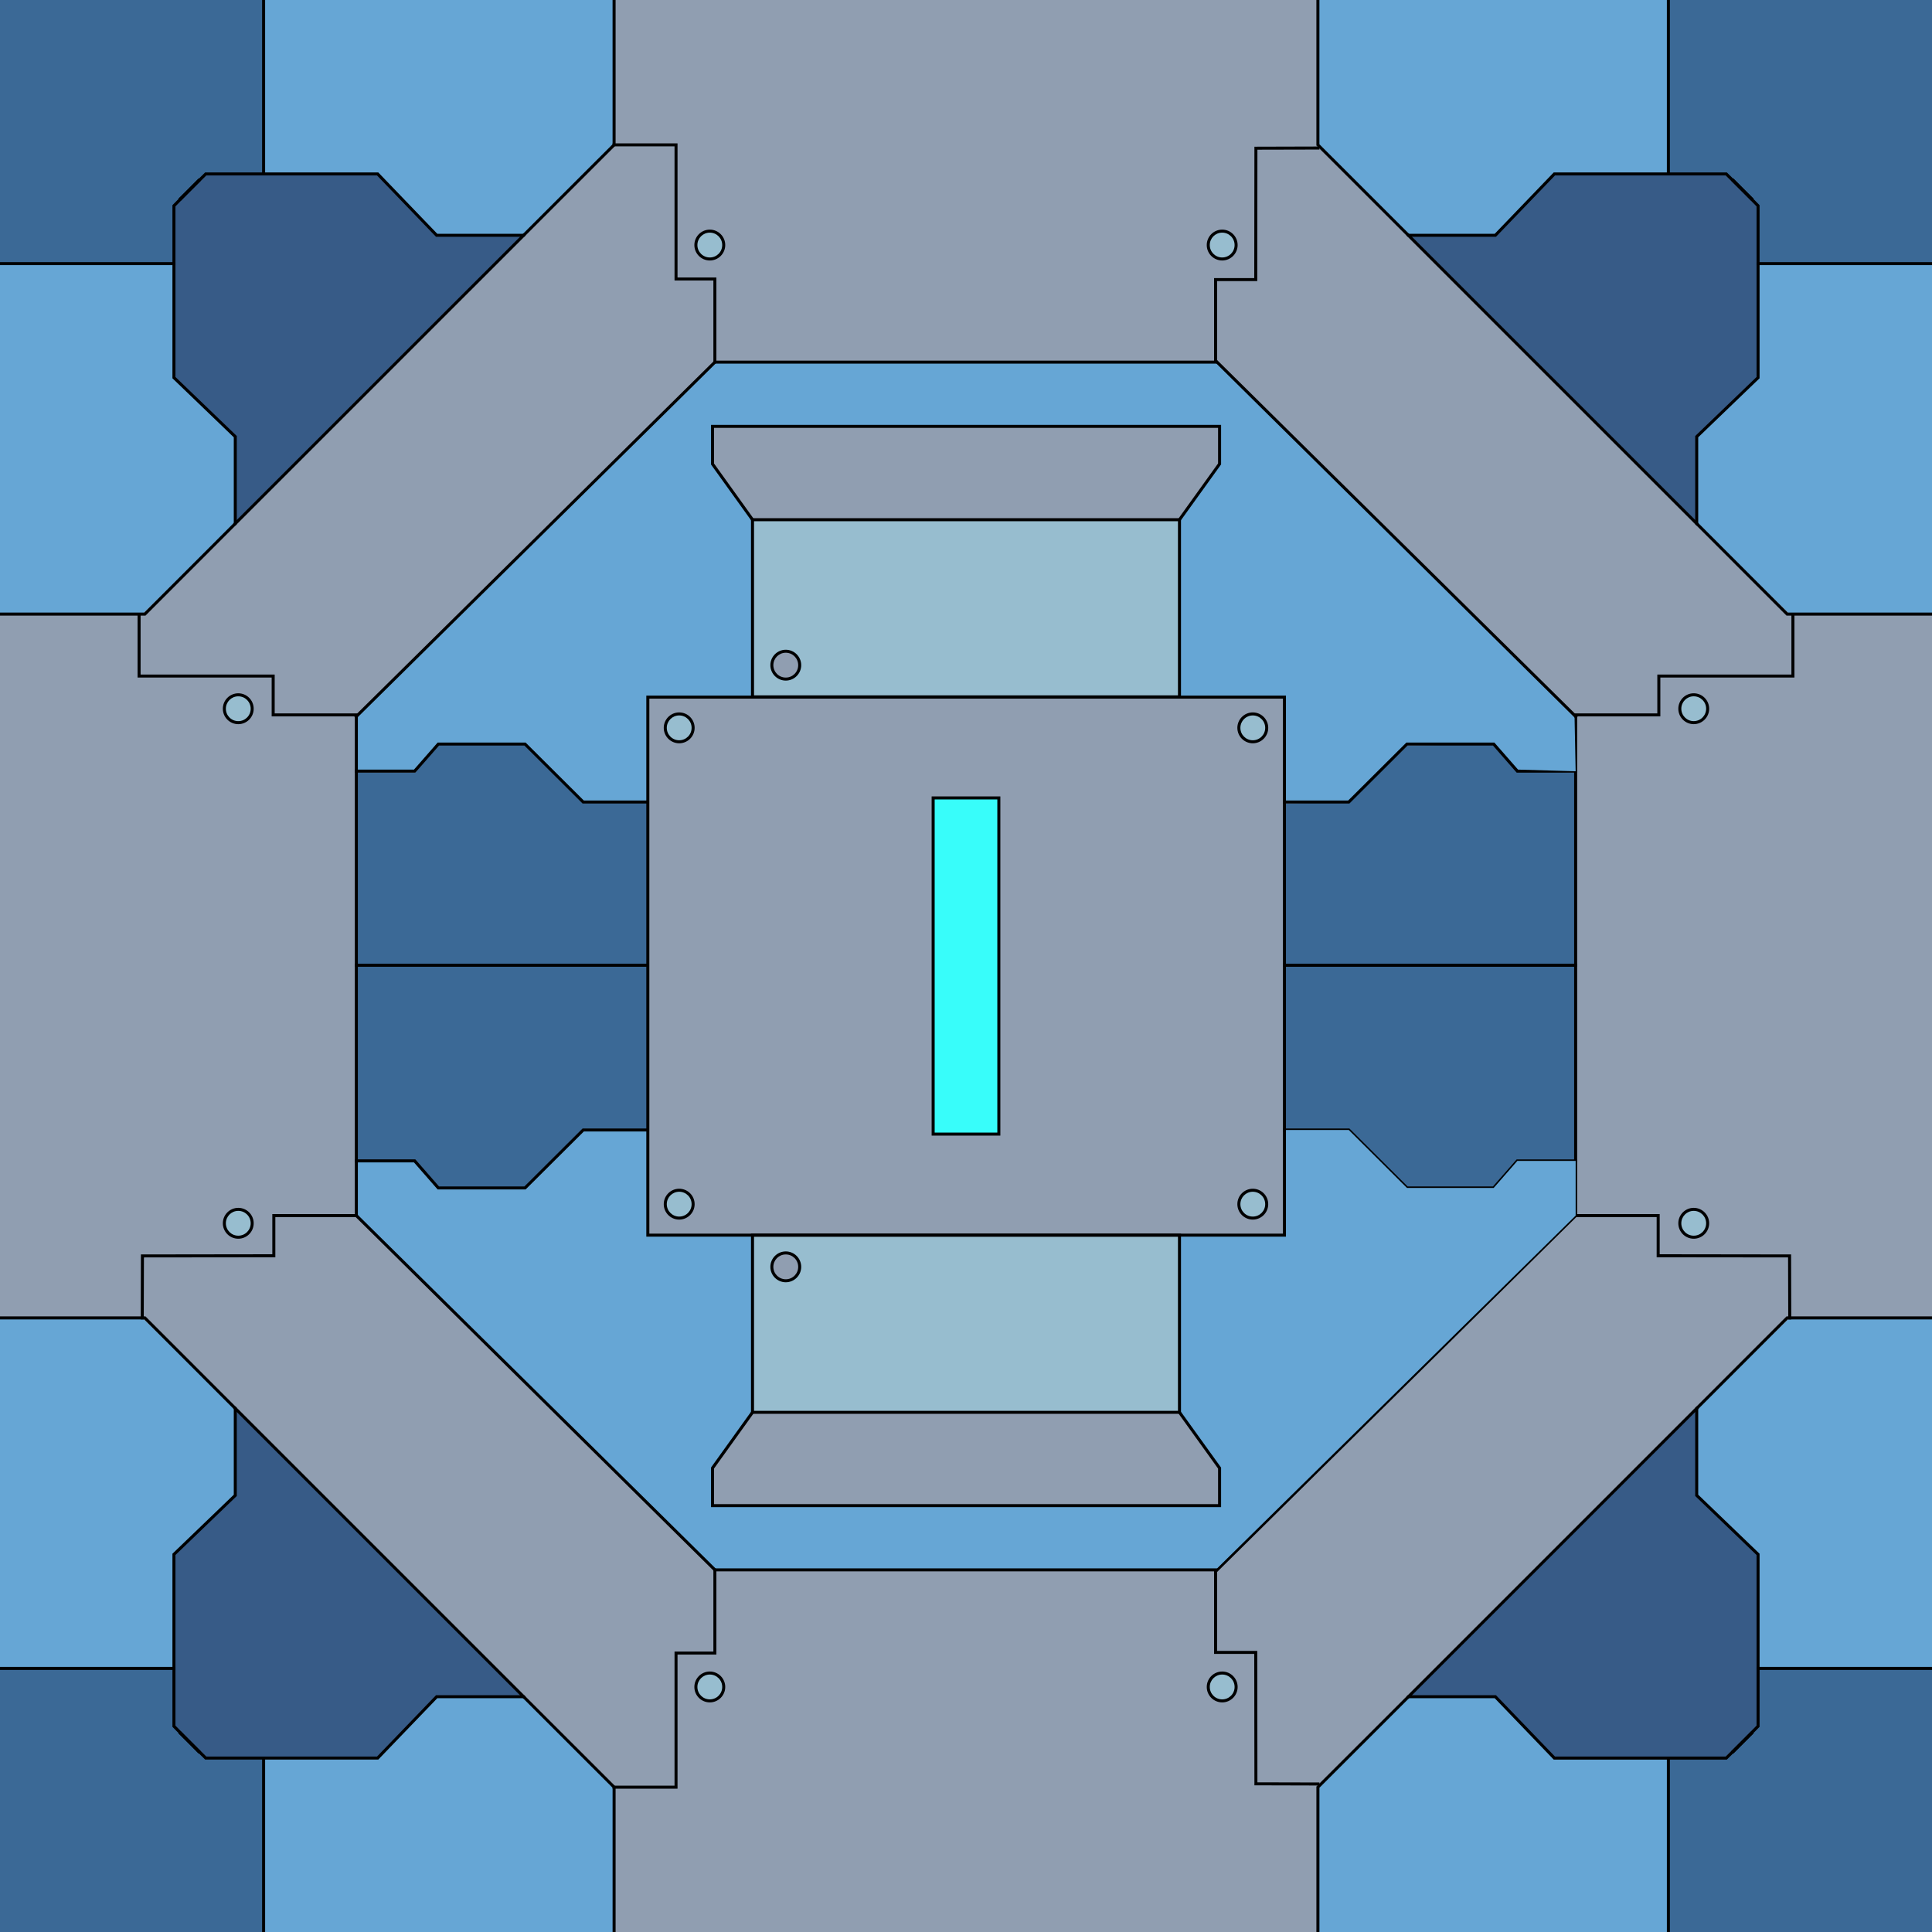 <?xml version="1.0" encoding="UTF-8" standalone="no"?>
<!-- Created with Inkscape (http://www.inkscape.org/) -->

<svg
   width="1920"
   height="1920.011"
   viewBox="0 0 508 508.003"
   version="1.1"
   id="svg1"
   xml:space="preserve"
   xmlns="http://www.w3.org/2000/svg"
   xmlns:svg="http://www.w3.org/2000/svg"><defs
     id="defs1" /><g
     id="layer1"
     style="display:inline"
     transform="translate(3.0606488e-5,0.003)"><rect
       style="fill:#909eb1;stroke:none;stroke-width:0.794;stroke-linecap:square;stroke-miterlimit:7.9"
       id="rect51"
       width="508"
       height="508"
       x="7.7935119e-06"
       y="3.2070434e-06" /><rect
       style="fill:#38fdfa;stroke:#000000;stroke-width:0.794;stroke-linecap:square;stroke-miterlimit:7.9"
       id="rect52"
       width="17.272"
       height="88.392"
       x="245.364"
       y="209.804" /><path
       style="fill:#3b6996;stroke:none;stroke-width:0.794;stroke-linecap:square;stroke-miterlimit:7.9"
       d="M -5.2011978e-6,438.551 45.979,438.641 l -0.225,15.087 9.07,8.666 14.368,-0.045 0.022,45.651 H -5.2011978e-6 Z"
       id="path55" /><path
       style="fill:#66a6d5;stroke:none;stroke-width:0.794;stroke-linecap:square;stroke-miterlimit:7.9"
       d="M 7.7935122e-6,346.456 37.405,346.532 l 24.461,23.789 v 22.865 l -16.133,15.516 v 29.982 L -5.2011978e-6,438.551 Z"
       id="path56" /><path
       style="fill:#66a6d5;stroke:none;stroke-width:0.794;stroke-linecap:square;stroke-miterlimit:7.9"
       d="m 69.215,508 -0.022,-45.651 30.105,-0.082 15.516,-16.133 h 22.865 l 23.789,23.774 0.266,38.093 z"
       id="path57" /><path
       style="fill:#375b87;stroke:none;stroke-width:0.794;stroke-linecap:square;stroke-miterlimit:7.9"
       d="m 61.866,370.321 v 22.865 l -16.133,15.516 v 45.185 l 9.092,8.506 44.473,-0.126 15.516,-16.133 22.865,1.3e-4 z"
       id="path65" /><path
       style="fill:#909eb1;stroke:none;stroke-width:0.794;stroke-linecap:square;stroke-miterlimit:7.9"
       d="m 161.734,508 -0.266,-38.092 h 16.286 v -35.257 h 10.214 v -21.875 h 131.659 v 21.703 h 10.561 l 0.041,34.551 16.303,0.041 -0.203,38.929 z"
       id="path78" /><path
       style="display:inline;fill:#3b6996;stroke:none;stroke-width:0.794;stroke-linecap:square;stroke-miterlimit:7.9"
       d="m 508,438.551 -45.979,0.09 0.225,15.087 -9.07,8.666 -14.368,-0.045 -0.022,45.651 h 69.215 z"
       id="path55-6" /><path
       style="display:inline;fill:#66a6d5;stroke:none;stroke-width:0.794;stroke-linecap:square;stroke-miterlimit:7.9"
       d="m 508,346.456 -37.405,0.076 -24.461,23.789 v 22.865 l 16.133,15.516 v 29.982 l 45.733,-0.134 z"
       id="path56-5" /><path
       style="display:inline;fill:#66a6d5;stroke:none;stroke-width:0.794;stroke-linecap:square;stroke-miterlimit:7.9"
       d="m 438.785,508 0.022,-45.651 -30.105,-0.082 -15.516,-16.133 h -22.865 l -23.789,23.774 -0.266,38.093 z"
       id="path57-0" /><path
       style="display:inline;fill:#375b87;stroke:none;stroke-width:0.794;stroke-linecap:square;stroke-miterlimit:7.9"
       d="m 446.134,370.321 v 22.865 l 16.133,15.516 v 45.185 l -9.092,8.506 -44.473,-0.126 -15.516,-16.133 -22.865,1.3e-4 z"
       id="path65-8" /><path
       style="display:inline;fill:#909eb1;stroke:none;stroke-width:0.794;stroke-linecap:square;stroke-miterlimit:7.9"
       d="m 508,161.376 -36.569,0.093 v 16.286 h -35.256 v 10.214 h -21.875 v 131.659 h 21.703 v 10.561 l 34.551,0.041 0.041,16.303 37.405,-0.076 z"
       id="path80-0" /><circle
       style="display:inline;fill:#909eb1;stroke:none;stroke-width:0.794;stroke-linecap:square;stroke-miterlimit:7.9"
       id="circle72-4"
       cx="-301.387"
       cy="333.102"
       r="3.333"
       transform="scale(-1,1)" /><ellipse
       style="display:inline;fill:#909eb1;stroke:none;stroke-width:0.794;stroke-linecap:square;stroke-miterlimit:7.9"
       id="circle73-8"
       cx="-321.372"
       cy="443.574"
       rx="3.651"
       ry="3.65"
       transform="scale(-1,1)" /><ellipse
       style="display:inline;fill:#909eb1;stroke:none;stroke-width:0.794;stroke-linecap:square;stroke-miterlimit:7.9"
       id="circle78-5"
       cx="-445.342"
       cy="321.639"
       rx="3.654"
       ry="3.651"
       transform="scale(-1,1)" /><path
       style="display:inline;fill:#3b6996;stroke:none;stroke-width:0.794;stroke-linecap:square;stroke-miterlimit:7.9"
       d="m 414.3,203.073 -15.33,-0.32 -6.223,-7.112 -22.635,0.394 -15.465,14.846 -16.912,0.394 -6e-4,85.842 h 16.913 l 15.303,15.24 h 22.797 l 6.223,-7.112 h 15.33 z"
       id="path85-0" /><ellipse
       style="display:inline;fill:#97bdcf;stroke:none;stroke-width:0.794;stroke-linecap:square;stroke-miterlimit:7.9"
       id="circle90-9"
       cy="316.612"
       cx="-329.419"
       rx="3.65"
       ry="3.651"
       transform="scale(-1,1)" /><path
       style="baseline-shift:baseline;display:inline;overflow:visible;vector-effect:none;stroke-width:1;stroke-linecap:square;stroke-miterlimit:7.9;enable-background:accumulate;stop-color:#000000"
       d="m 471.827,161.07 v 0.398 16.68 h -35.257 v 10.215 h -21.87 V 319.23 h 21.698 v 10.56 l 34.552,0.045 0.045,16.695 v 0.398 h -0.795 v -0.398 l -0.045,-15.907 -34.553,-0.038 v -10.56 h -21.697 v -132.45 h 21.87 v -10.215 h 35.258 v -15.893 -0.398 z"
       id="path13-3" /><path
       style="baseline-shift:baseline;display:inline;overflow:visible;vector-effect:none;stroke-width:1;stroke-linecap:square;stroke-miterlimit:7.9;enable-background:accumulate;stop-color:#000000"
       d="m 508,346.928 h -37.928 l -23.542,23.558 v 22.53 l 16.132,15.517 v 45.518 l -6.66,6.772 -0.277,0.285 -0.562,-0.555 0.278,-0.285 6.428,-6.54 v -44.857 l -16.133,-15.517 V 370.155 l 24.007,-24.023 h 38.258"
       id="path15-8" /><path
       style="baseline-shift:baseline;display:inline;overflow:visible;vector-effect:none;stroke-width:1;stroke-linecap:square;stroke-miterlimit:7.9;enable-background:accumulate;stop-color:#000000"
       d="m 346.135,507.998 v -38.258 l 24.023,-24 23.198,-4e-5 15.518,16.133 h 44.85 l 6.548,-6.435 0.285,-0.278 0.555,0.57 -0.285,0.278 -6.772,6.66 h -45.517 l -15.518,-16.14 h -22.53 l -23.558,23.543 v 37.928"
       id="path17-9" /><path
       style="baseline-shift:baseline;display:inline;overflow:visible;vector-effect:none;stroke-width:1;stroke-linecap:square;stroke-miterlimit:7.9;enable-background:accumulate;stop-color:#000000"
       d="m 508,439.08 h -45.735 -0.398 v -0.795 h 0.398 45.735 m -47.453,16.875 0.562,0.562 -0.285,0.278 -4.823,4.83 -0.277,0.278 -0.563,-0.563 0.278,-0.278 4.83,-4.822 z m -22.26,52.838 v -45.728 -0.397 h 0.795 v 0.397 45.728"
       id="path24-4" /><path
       style="baseline-shift:baseline;display:inline;overflow:visible;vector-effect:none;stroke-width:1;stroke-linecap:square;stroke-miterlimit:7.9;enable-background:accumulate;stop-color:#000000"
       d="m 446.132,369.758 0.562,0.562 -0.278,0.285 -75.818,75.81 -0.278,0.278 -0.562,-0.555 0.278,-0.285 75.817,-75.81 z"
       id="path30-0" /><path
       style="baseline-shift:baseline;display:inline;overflow:visible;vector-effect:none;stroke-width:1;stroke-linecap:square;stroke-miterlimit:7.9;enable-background:accumulate;stop-color:#000000"
       d="m 414.302,319.065 0.562,0.562 -0.285,0.285 -94.267,93.142 -0.285,0.285 -0.555,-0.57 0.278,-0.278 94.268,-93.15 z"
       id="path31-6" /><path
       style="baseline-shift:baseline;display:inline;overflow:visible;vector-effect:none;stroke-width:1;stroke-linecap:square;stroke-miterlimit:7.9;enable-background:accumulate;stop-color:#000000"
       d="m 354.812,296.723 15.3,15.24 h 22.455 l 6.225,-7.117 h 15.51 0.398 v 0.795 h -0.398 -15.15 l -6.225,7.11 h -23.137 l -15.307,-15.24 h -16.747 -0.398 v -0.787 h 0.398 z"
       id="path35-1" /><path
       style="baseline-shift:baseline;display:inline;overflow:visible;vector-effect:none;stroke-width:1;stroke-linecap:square;stroke-miterlimit:7.9;enable-background:accumulate;stop-color:#000000"
       d="m 414.7,253.403 v 0.795 h -0.398 -76.568 -0.398 v -0.795 h 0.398 76.568 z"
       id="path40-8" /><path
       style="baseline-shift:baseline;display:inline;overflow:visible;vector-effect:none;stroke-width:1;stroke-linecap:square;stroke-miterlimit:7.9;enable-background:accumulate;stop-color:#000000"
       d="m 301.39,329.048 c 2.236,0 4.05,1.822 4.05,4.058 0,2.236 -1.814,4.05 -4.05,4.05 -2.236,0 -4.058,-1.814 -4.058,-4.05 0,-2.236 1.822,-4.058 4.058,-4.058 z m 0,0.795 c -1.807,0 -3.263,1.456 -3.263,3.263 0,1.807 1.456,3.263 3.263,3.263 1.807,0 3.263,-1.456 3.263,-3.263 0,-1.807 -1.456,-3.263 -3.263,-3.263 z"
       id="circle42-9" /><g
       id="circle44-6"
       style="stroke-width:0.26"
       transform="matrix(-3.84,0,0,3.84,508,3.3320704e-4)"><path
         style="baseline-shift:baseline;display:inline;overflow:visible;vector-effect:none;fill:#97bdcf;stroke-linecap:square;stroke-miterlimit:7.9;enable-background:accumulate;stop-color:#000000;stop-opacity:1"
         d="m 17.269,83.762 a 0.953,0.953 0 0 1 -0.953,0.953 0.953,0.953 0 0 1 -0.953,-0.953 0.953,0.953 0 0 1 0.953,-0.953 0.953,0.953 0 0 1 0.953,0.953 z"
         id="path1-3" /><path
         style="baseline-shift:baseline;display:inline;overflow:visible;vector-effect:none;stroke-linecap:square;stroke-miterlimit:7.9;enable-background:accumulate;stop-color:#000000;stop-opacity:1"
         d="m 16.316,82.705 c -0.582,0 -1.057,0.474 -1.057,1.057 0,0.582 0.474,1.057 1.057,1.057 0.582,0 1.055,-0.474 1.055,-1.057 0,-0.582 -0.473,-1.057 -1.055,-1.057 z m 0,0.207 c 0.47,0 0.85,0.379 0.85,0.85 0,0.47 -0.379,0.85 -0.85,0.85 -0.47,0 -0.85,-0.379 -0.85,-0.85 0,-0.47 0.379,-0.85 0.85,-0.85 z"
         id="path4-7" /></g><g
       id="circle48-8"
       style="stroke-width:0.26"
       transform="matrix(0,3.84,3.84,0,508,3.3320704e-4)"><path
         style="baseline-shift:baseline;display:inline;overflow:visible;vector-effect:none;fill:#97bdcf;stroke-linecap:square;stroke-miterlimit:7.9;enable-background:accumulate;stop-color:#000000;stop-opacity:1"
         d="m 116.465,-48.603 a 0.953,0.953 0 0 1 -0.953,0.953 0.953,0.953 0 0 1 -0.953,-0.953 0.953,0.953 0 0 1 0.953,-0.953 0.953,0.953 0 0 1 0.953,0.953 z"
         id="path16-2" /><path
         style="baseline-shift:baseline;display:inline;overflow:visible;vector-effect:none;stroke-linecap:square;stroke-miterlimit:7.9;enable-background:accumulate;stop-color:#000000;stop-opacity:1"
         d="m 115.512,-49.66 c -0.582,0 -1.057,0.474 -1.057,1.057 0,0.582 0.474,1.057 1.057,1.057 0.582,0 1.057,-0.474 1.057,-1.057 0,-0.582 -0.474,-1.057 -1.057,-1.057 z m 0,0.207 c 0.47,0 0.85,0.379 0.85,0.85 0,0.47 -0.379,0.85 -0.85,0.85 -0.47,0 -0.85,-0.379 -0.85,-0.85 0,-0.47 0.379,-0.85 0.85,-0.85 z"
         id="path19-9" /></g><path
       style="display:inline;fill:#66a6d5;stroke:none;stroke-width:0.794;stroke-linecap:square;stroke-miterlimit:7.9"
       d="M 109.029,305.244 H 93.7 v 14.383 l 94.268,93.149 h 131.659 l 94.673,-93.148 v -14.383 l -15.33,-3.3e-4 -6.223,7.112 h -22.797 l -15.303,-15.24 h -16.913 l 4e-5,27.651 h -27.6 v 46.584 l 10.541,14.665 v 9.874 H 187.357 v -9.906 l 10.509,-14.633 V 324.768 h -27.6 v -27.651 h -16.913 l -15.303,15.24 h -22.797 z"
       id="path84" /><path
       style="baseline-shift:baseline;display:inline;overflow:visible;vector-effect:none;stroke-width:1;stroke-linecap:square;stroke-miterlimit:7.9;enable-background:accumulate;stop-color:#000000"
       d="m 325.352,316.62 c 0,-2.236 1.822,-4.058 4.058,-4.058 2.236,0 4.057,1.822 4.057,4.058 0,2.236 -1.822,4.058 -4.057,4.058 -2.236,0 -4.058,-1.822 -4.058,-4.058 z m 0.795,0 c 0,1.807 1.456,3.262 3.263,3.262 1.807,0 3.262,-1.456 3.262,-3.262 0,-1.807 -1.456,-3.263 -3.262,-3.263 -1.807,0 -3.263,1.456 -3.263,3.263 z"
       id="circle88-5" /><path
       style="fill:#909eb1;stroke:none;stroke-width:0.794;stroke-linecap:square;stroke-miterlimit:7.9"
       d="M 7.7935122e-6,161.375 36.569,161.468 v 16.286 H 71.825 v 10.214 h 21.875 v 131.659 H 71.997 v 10.561 l -34.551,0.041 -0.041,16.303 L 9.168872e-6,346.456 Z"
       id="path80" /><path
       style="fill:#97bdcf;stroke:none;stroke-width:0.794;stroke-linecap:square;stroke-miterlimit:7.9"
       d="m 197.866,324.768 h 112.268 v 46.584 H 197.866 Z"
       id="path82" /><circle
       style="fill:#909eb1;stroke:none;stroke-width:0.794;stroke-linecap:square;stroke-miterlimit:7.9"
       id="circle72"
       cx="206.613"
       cy="333.102"
       r="3.333" /><ellipse
       style="fill:#909eb1;stroke:none;stroke-width:0.794;stroke-linecap:square;stroke-miterlimit:7.9"
       id="circle73"
       cx="186.628"
       cy="443.574"
       rx="3.651"
       ry="3.65" /><ellipse
       style="fill:#909eb1;stroke:none;stroke-width:0.794;stroke-linecap:square;stroke-miterlimit:7.9"
       id="circle78"
       cx="62.658"
       cy="321.638"
       rx="3.654"
       ry="3.651" /><path
       style="fill:#3b6996;stroke:none;stroke-width:0.794;stroke-linecap:square;stroke-miterlimit:7.9"
       d="m 93.7,203.073 15.508,0.08 6.045,-7.511 h 22.797 l 15.304,15.24 h 16.913 l 3e-5,86.235 h -16.913 l -15.303,15.24 h -22.797 L 109.029,305.244 H 93.7 Z"
       id="path85" /><ellipse
       style="fill:#97bdcf;stroke:none;stroke-width:0.794;stroke-linecap:square;stroke-miterlimit:7.9"
       id="circle90"
       cy="316.612"
       cx="178.581"
       rx="3.65"
       ry="3.651" /></g><path
     style="display:inline;fill:#66a6d5;stroke:none;stroke-width:0.794;stroke-linecap:square;stroke-miterlimit:7.9"
     d="M 109.03,202.756 H 93.7 V 188.373 L 187.968,95.224 h 131.659 l 94.39,93.433 0.282,14.142 -15.33,-0.043 -6.223,-7.112 h -22.797 l -15.303,15.24 h -16.913 l 4e-5,-27.651 h -27.6 v -46.584 l 10.541,-14.665 V 112.109 H 187.357 v 9.906 l 10.509,14.633 v 46.584 h -27.6 v 27.651 h -16.913 l -15.304,-15.24 h -22.797 z"
     id="path84-1" /><g
     id="layer4"
     transform="matrix(3.84,0,0,3.84,4.114147e-5,0.003)"
     style="stroke-width:0.26"><path
       style="baseline-shift:baseline;display:inline;overflow:visible;opacity:1;vector-effect:none;stroke-linecap:square;stroke-miterlimit:7.9;enable-background:accumulate;stop-color:#000000;stop-opacity:1"
       d="m 9.42,41.945 v 0.104 4.344 h 9.182 v 2.66 h 5.695 v 34.08 h -5.65 v 2.75 l -8.998,0.012 -0.012,4.348 v 0.104 H 9.844 v -0.104 l 0.012,-4.143 8.998,-0.01 v -2.75 h 5.65 V 48.848 H 18.809 V 46.188 H 9.627 v -4.139 -0.104 z"
       id="path13" /><path
       style="baseline-shift:baseline;display:inline;overflow:visible;opacity:1;vector-effect:none;stroke-linecap:square;stroke-miterlimit:7.9;enable-background:accumulate;stop-color:#000000;stop-opacity:1"
       d="m 0,90.346 h 9.877 l 6.131,6.135 v 5.867 l -4.201,4.041 v 11.854 l 1.734,1.764 0.072,0.074 0.146,-0.145 -0.072,-0.074 -1.674,-1.703 v -11.682 l 4.201,-4.041 V 96.395 L 9.963,90.139 H 0"
       id="path15" /><path
       style="baseline-shift:baseline;display:inline;overflow:visible;opacity:1;vector-effect:none;stroke-linecap:square;stroke-miterlimit:7.9;enable-background:accumulate;stop-color:#000000;stop-opacity:1"
       d="m 42.152,132.291 v -9.963 l -6.256,-6.25 -6.041,-1e-5 -4.041,4.201 H 14.135 l -1.705,-1.676 -0.074,-0.072 -0.145,0.148 0.074,0.072 1.764,1.734 h 11.854 l 4.041,-4.203 h 5.867 l 6.135,6.131 v 9.877"
       id="path17" /><path
       style="baseline-shift:baseline;display:inline;overflow:visible;opacity:1;vector-effect:none;stroke-linecap:square;stroke-miterlimit:7.9;enable-background:accumulate;stop-color:#000000;stop-opacity:1"
       d="m 48.848,107.391 v 5.697 H 46.188 v 9.18 h -4.139 -0.104 v 0.207 h 0.104 4.344 v -9.182 h 2.66 v -5.695 h 34.08 v 5.65 h 2.75 l 0.012,8.998 4.348,0.012 h 0.104 v -0.207 h -0.104 l -4.143,-0.01 -0.01,-8.998 h -2.75 v -5.652 z"
       id="path18" /><path
       style="baseline-shift:baseline;display:inline;overflow:visible;opacity:1;vector-effect:none;stroke-linecap:square;stroke-miterlimit:7.9;enable-background:accumulate;stop-color:#000000;stop-opacity:1"
       d="m 0,114.344 h 11.91 0.104 v -0.207 H 11.91 0 m 12.357,4.395 -0.146,0.146 0.074,0.072 1.256,1.258 0.072,0.072 0.146,-0.146 -0.072,-0.072 -1.258,-1.256 z m 5.797,13.76 v -11.908 -0.104 h -0.207 v 0.104 11.908"
       id="path24" /><path
       style="baseline-shift:baseline;display:inline;overflow:visible;opacity:1;vector-effect:none;stroke-linecap:square;stroke-miterlimit:7.9;enable-background:accumulate;stop-color:#000000;stop-opacity:1"
       d="M 51.424,84.471 V 96.809 H 80.867 V 84.471 Z m 0.207,0.207 H 80.66 V 96.604 H 51.631 Z"
       id="rect25-2" /><path
       style="baseline-shift:baseline;display:inline;overflow:visible;opacity:1;vector-effect:none;stroke-linecap:square;stroke-miterlimit:7.9;enable-background:accumulate;stop-color:#000000;stop-opacity:1"
       d="M 44.256,47.631 V 84.678 H 88.055 V 47.631 Z m 0.207,0.207 H 87.848 V 84.471 H 44.463 Z"
       id="rect26" /><path
       style="baseline-shift:baseline;display:inline;overflow:visible;opacity:1;vector-effect:none;stroke-linecap:square;stroke-miterlimit:7.9;enable-background:accumulate;stop-color:#000000;stop-opacity:1"
       d="m 16.111,96.291 -0.146,0.146 0.072,0.074 19.744,19.742 0.072,0.072 L 36,116.182 35.928,116.107 16.184,96.365 Z"
       id="path30" /><path
       style="baseline-shift:baseline;display:inline;overflow:visible;opacity:1;vector-effect:none;stroke-linecap:square;stroke-miterlimit:7.9;enable-background:accumulate;stop-color:#000000;stop-opacity:1"
       d="m 24.4,83.09 -0.146,0.146 0.074,0.074 24.549,24.256 0.074,0.074 0.145,-0.148 -0.072,-0.072 -24.549,-24.258 z"
       id="path31" /><path
       style="baseline-shift:baseline;display:inline;overflow:visible;opacity:1;vector-effect:none;stroke-linecap:square;stroke-miterlimit:7.9;enable-background:accumulate;stop-color:#000000;stop-opacity:1"
       d="m 39.893,77.271 -3.984,3.969 h -5.848 l -1.621,-1.854 h -4.039 -0.104 v 0.207 h 0.104 3.945 l 1.621,1.852 h 6.025 l 3.986,-3.969 h 4.361 0.104 v -0.205 h -0.104 z"
       id="path35" /><path
       style="baseline-shift:baseline;display:inline;overflow:visible;opacity:1;vector-effect:none;stroke-linecap:square;stroke-miterlimit:7.9;enable-background:accumulate;stop-color:#000000;stop-opacity:1"
       d="m 51.504,96.562 -0.061,0.084 -2.756,3.838 v 2.715 h 34.926 v -2.707 l -2.766,-3.846 -0.061,-0.084 -0.168,0.119 0.061,0.084 2.727,3.793 v 2.436 H 48.895 v -2.443 l 2.717,-3.785 0.061,-0.084 z"
       id="path39" /><path
       style="baseline-shift:baseline;display:inline;overflow:visible;opacity:1;vector-effect:none;stroke-linecap:square;stroke-miterlimit:7.9;enable-background:accumulate;stop-color:#000000;stop-opacity:1"
       d="m 24.297,65.99 v 0.207 h 0.104 19.939 0.104 V 65.99 H 44.34 24.4 Z"
       id="path40" /><path
       style="baseline-shift:baseline;display:inline;overflow:visible;opacity:1;vector-effect:none;stroke-linecap:square;stroke-miterlimit:7.9;enable-background:accumulate;stop-color:#000000;stop-opacity:1"
       d="m 53.805,85.689 c -0.582,0 -1.055,0.474 -1.055,1.057 0,0.582 0.473,1.055 1.055,1.055 0.582,0 1.057,-0.473 1.057,-1.055 0,-0.582 -0.474,-1.057 -1.057,-1.057 z m 0,0.207 c 0.47,0 0.85,0.379 0.85,0.85 0,0.47 -0.379,0.85 -0.85,0.85 -0.47,0 -0.85,-0.379 -0.85,-0.85 0,-0.47 0.379,-0.85 0.85,-0.85 z"
       id="circle42" /><g
       id="circle44"
       style="opacity:1"><path
         style="baseline-shift:baseline;display:inline;overflow:visible;vector-effect:none;fill:#97bdcf;stroke-linecap:square;stroke-miterlimit:7.9;enable-background:accumulate;stop-color:#000000;stop-opacity:1"
         d="m 17.269,83.762 a 0.953,0.953 0 0 1 -0.953,0.953 0.953,0.953 0 0 1 -0.953,-0.953 0.953,0.953 0 0 1 0.953,-0.953 0.953,0.953 0 0 1 0.953,0.953 z"
         id="path1" /><path
         style="baseline-shift:baseline;display:inline;overflow:visible;vector-effect:none;stroke-linecap:square;stroke-miterlimit:7.9;enable-background:accumulate;stop-color:#000000;stop-opacity:1"
         d="m 16.316,82.705 c -0.582,0 -1.057,0.474 -1.057,1.057 0,0.582 0.474,1.057 1.057,1.057 0.582,0 1.055,-0.474 1.055,-1.057 0,-0.582 -0.473,-1.057 -1.055,-1.057 z m 0,0.207 c 0.47,0 0.85,0.379 0.85,0.85 0,0.47 -0.379,0.85 -0.85,0.85 -0.47,0 -0.85,-0.379 -0.85,-0.85 0,-0.47 0.379,-0.85 0.85,-0.85 z"
         id="path4" /></g><g
       id="circle48"
       style="opacity:1"
       transform="rotate(90)"><path
         style="baseline-shift:baseline;display:inline;overflow:visible;vector-effect:none;fill:#97bdcf;stroke-linecap:square;stroke-miterlimit:7.9;enable-background:accumulate;stop-color:#000000;stop-opacity:1"
         d="m 116.465,-48.603 a 0.953,0.953 0 0 1 -0.953,0.953 0.953,0.953 0 0 1 -0.953,-0.953 0.953,0.953 0 0 1 0.953,-0.953 0.953,0.953 0 0 1 0.953,0.953 z"
         id="path16" /><path
         style="baseline-shift:baseline;display:inline;overflow:visible;vector-effect:none;stroke-linecap:square;stroke-miterlimit:7.9;enable-background:accumulate;stop-color:#000000;stop-opacity:1"
         d="m 115.512,-49.66 c -0.582,0 -1.057,0.474 -1.057,1.057 0,0.582 0.474,1.057 1.057,1.057 0.582,0 1.057,-0.474 1.057,-1.057 0,-0.582 -0.474,-1.057 -1.057,-1.057 z m 0,0.207 c 0.47,0 0.85,0.379 0.85,0.85 0,0.47 -0.379,0.85 -0.85,0.85 -0.47,0 -0.85,-0.379 -0.85,-0.85 0,-0.47 0.379,-0.85 0.85,-0.85 z"
         id="path19" /></g><path
       style="baseline-shift:baseline;display:inline;overflow:visible;opacity:1;vector-effect:none;stroke-linecap:square;stroke-miterlimit:7.9;enable-background:accumulate;stop-color:#000000;stop-opacity:1"
       d="m 82.453,-47.564 c -0.582,0 -1.057,0.474 -1.057,1.057 0,0.582 0.474,1.057 1.057,1.057 0.582,0 1.057,-0.474 1.057,-1.057 0,-0.582 -0.474,-1.057 -1.057,-1.057 z m 0,0.207 c 0.47,0 0.85,0.379 0.85,0.85 0,0.47 -0.379,0.85 -0.85,0.85 -0.47,0 -0.85,-0.379 -0.85,-0.85 0,-0.47 0.379,-0.85 0.85,-0.85 z"
       id="circle88"
       transform="rotate(90)" /><path
       style="display:inline;fill:#3b6996;stroke:none;stroke-width:0.207;stroke-linecap:square;stroke-miterlimit:7.9"
       d="M -1.0713925e-5,18.085 11.974,18.062 l -0.059,-3.929 2.362,-2.257 3.742,0.012 0.006,-11.888 H 1.5928608e-4 Z"
       id="path55-7" /><path
       style="display:inline;fill:#66a6d5;stroke:none;stroke-width:0.207;stroke-linecap:square;stroke-miterlimit:7.9"
       d="M -7.1392458e-7,42.068 9.741,42.048 16.111,35.853 v -5.954 l -4.201,-4.041 v -7.808 l -11.91,0.035 z"
       id="path56-6" /><path
       style="display:inline;fill:#66a6d5;stroke:none;stroke-width:0.207;stroke-linecap:square;stroke-miterlimit:7.9"
       d="m 18.025,-6.195598e-4 -0.006,11.888 7.84,0.021 4.041,4.201 h 5.954 l 6.195,-6.191 0.069,-9.92 z"
       id="path57-3" /><path
       style="display:inline;fill:#375b87;stroke:none;stroke-width:0.207;stroke-linecap:square;stroke-miterlimit:7.9"
       d="m 16.111,35.853 v -5.954 l -4.201,-4.041 v -11.767 l 2.368,-2.215 11.582,0.033 4.041,4.201 5.954,-4e-5 z"
       id="path65-6" /><path
       style="display:inline;fill:#909eb1;stroke:none;stroke-width:0.207;stroke-linecap:square;stroke-miterlimit:7.9"
       d="M 42.118,-6.195598e-4 42.049,9.919 h 4.241 v 9.181 h 2.66 v 5.697 h 34.286 v -5.652 h 2.75 l -0.092,-9.101 4.348,0.092 -0.053,-10.138 z"
       id="path78-1" /><path
       style="display:inline;fill:#3b6996;stroke:none;stroke-width:0.207;stroke-linecap:square;stroke-miterlimit:7.9"
       d="m 132.292,18.085 -11.974,-0.023 0.059,-3.929 -2.362,-2.257 -3.742,0.012 -0.006,-11.888 h 18.025 z"
       id="path55-6-5" /><path
       style="display:inline;fill:#66a6d5;stroke:none;stroke-width:0.207;stroke-linecap:square;stroke-miterlimit:7.9"
       d="m 132.292,42.068 -9.741,-0.02 -6.37,-6.195 v -5.954 l 4.201,-4.041 v -7.808 l 11.91,0.035 z"
       id="path56-5-4" /><path
       style="display:inline;fill:#66a6d5;stroke:none;stroke-width:0.207;stroke-linecap:square;stroke-miterlimit:7.9"
       d="m 114.267,-6.995598e-4 0.006,11.888 -7.84,0.021 -4.041,4.201 h -5.954 l -6.195,-6.191 -0.069,-9.92 z"
       id="path57-0-2" /><path
       style="display:inline;fill:#375b87;stroke:none;stroke-width:0.207;stroke-linecap:square;stroke-miterlimit:7.9"
       d="m 116.181,35.853 v -5.954 l 4.201,-4.041 v -11.767 l -2.368,-2.215 -11.582,0.033 -4.041,4.201 -5.954,-3e-5 z"
       id="path65-8-0" /><circle
       style="display:inline;fill:#909eb1;stroke:none;stroke-width:0.207;stroke-linecap:square;stroke-miterlimit:7.9"
       id="circle72-4-9"
       cx="-78.486"
       cy="-45.546"
       r="0.868"
       transform="scale(-1)" /><ellipse
       style="display:inline;fill:#909eb1;stroke:none;stroke-width:0.207;stroke-linecap:square;stroke-miterlimit:7.9"
       id="circle73-8-7"
       cx="-83.691"
       cy="-16.777"
       rx="0.951"
       ry="0.951"
       transform="scale(-1)" /><ellipse
       style="display:inline;fill:#909eb1;stroke:none;stroke-width:0.207;stroke-linecap:square;stroke-miterlimit:7.9"
       id="circle78-5-3"
       cx="-115.975"
       cy="-48.531"
       rx="0.952"
       ry="0.951"
       transform="scale(-1)" /><ellipse
       style="display:inline;fill:#97bdcf;stroke:none;stroke-width:0.207;stroke-linecap:square;stroke-miterlimit:7.9"
       id="circle90-9-7"
       cy="-49.84"
       cx="-85.786"
       rx="0.951"
       ry="0.951"
       transform="scale(-1)" /><path
       style="baseline-shift:baseline;display:inline;overflow:visible;vector-effect:none;stroke-width:0.26;stroke-linecap:square;stroke-miterlimit:7.9;enable-background:accumulate;stop-color:#000000"
       d="m 132.292,41.945 h -9.877 l -6.131,-6.135 v -5.867 l 4.201,-4.041 v -11.854 l -1.734,-1.764 -0.072,-0.074 -0.146,0.145 0.072,0.074 1.674,1.703 v 11.682 l -4.201,4.041 v 6.041 l 6.252,6.256 h 9.963"
       id="path15-8-2" /><path
       style="baseline-shift:baseline;display:inline;overflow:visible;vector-effect:none;stroke-width:0.26;stroke-linecap:square;stroke-miterlimit:7.9;enable-background:accumulate;stop-color:#000000"
       d="M 90.139,-8.9559796e-5 V 9.963 l 6.256,6.25 6.041,10e-6 4.041,-4.201 h 11.68 l 1.705,1.676 0.074,0.072 0.145,-0.148 -0.074,-0.072 -1.764,-1.734 H 106.389 l -4.041,4.203 H 96.481 L 90.346,9.877 V -8.9559796e-5"
       id="path17-9-6" /><path
       style="baseline-shift:baseline;display:inline;overflow:visible;vector-effect:none;stroke-width:0.26;stroke-linecap:square;stroke-miterlimit:7.9;enable-background:accumulate;stop-color:#000000"
       d="m 132.292,17.947 h -11.91 -0.104 v 0.207 h 0.104 11.91 m -12.357,-4.395 0.146,-0.146 -0.074,-0.072 -1.256,-1.258 -0.072,-0.072 -0.146,0.146 0.072,0.072 1.258,1.256 z M 114.137,-7.9559796e-5 V 11.908 v 0.104 h 0.207 V 11.908 -7.9559796e-5"
       id="path24-4-0" /><path
       style="baseline-shift:baseline;display:inline;overflow:visible;vector-effect:none;stroke-width:0.26;stroke-linecap:square;stroke-miterlimit:7.9;enable-background:accumulate;stop-color:#000000"
       d="m 116.18,36 0.146,-0.146 -0.072,-0.074 -19.744,-19.742 -0.072,-0.072 -0.146,0.145 0.072,0.074 19.744,19.742 z"
       id="path30-0-1" /><path
       style="baseline-shift:baseline;display:inline;overflow:visible;vector-effect:none;stroke-width:0.26;stroke-linecap:square;stroke-miterlimit:7.9;enable-background:accumulate;stop-color:#000000"
       d="m 107.891,49.201 0.146,-0.146 -0.074,-0.074 -24.549,-24.256 -0.074,-0.074 -0.145,0.148 0.072,0.072 24.549,24.258 z"
       id="path31-6-6" /><path
       style="baseline-shift:baseline;display:inline;overflow:visible;vector-effect:none;stroke-width:0.26;stroke-linecap:square;stroke-miterlimit:7.9;enable-background:accumulate;stop-color:#000000"
       d="m 92.399,55.019 3.984,-3.969 h 5.848 l 1.621,1.854 h 4.039 0.104 v -0.207 l -0.104,0.114 -3.945,-0.114 -1.621,-1.852 h -6.025 l -3.986,3.969 h -4.361 -0.104 v 0.205 h 0.104 z"
       id="path35-1-5" /><path
       style="baseline-shift:baseline;display:inline;overflow:visible;vector-effect:none;stroke-width:0.26;stroke-linecap:square;stroke-miterlimit:7.9;enable-background:accumulate;stop-color:#000000"
       d="m 78.487,46.601 c 0.582,0 1.055,-0.474 1.055,-1.057 0,-0.582 -0.473,-1.055 -1.055,-1.055 -0.582,0 -1.057,0.473 -1.057,1.055 0,0.582 0.474,1.057 1.057,1.057 z m 0,-0.207 c -0.47,0 -0.85,-0.379 -0.85,-0.85 0,-0.47 0.379,-0.85 0.85,-0.85 0.47,0 0.85,0.379 0.85,0.85 0,0.47 -0.379,0.85 -0.85,0.85 z"
       id="circle42-9-7" /><g
       id="circle44-6-5"
       style="display:inline;stroke-width:0.26"
       transform="rotate(180,66.146,66.145)"><path
         style="baseline-shift:baseline;display:inline;overflow:visible;vector-effect:none;fill:#97bdcf;stroke-linecap:square;stroke-miterlimit:7.9;enable-background:accumulate;stop-color:#000000;stop-opacity:1"
         d="m 17.269,83.762 a 0.953,0.953 0 0 1 -0.953,0.953 0.953,0.953 0 0 1 -0.953,-0.953 0.953,0.953 0 0 1 0.953,-0.953 0.953,0.953 0 0 1 0.953,0.953 z"
         id="path1-3-4" /><path
         style="baseline-shift:baseline;display:inline;overflow:visible;vector-effect:none;stroke-linecap:square;stroke-miterlimit:7.9;enable-background:accumulate;stop-color:#000000;stop-opacity:1"
         d="m 16.316,82.705 c -0.582,0 -1.057,0.474 -1.057,1.057 0,0.582 0.474,1.057 1.057,1.057 0.582,0 1.055,-0.474 1.055,-1.057 0,-0.582 -0.473,-1.057 -1.055,-1.057 z m 0,0.207 c 0.47,0 0.85,0.379 0.85,0.85 0,0.47 -0.379,0.85 -0.85,0.85 -0.47,0 -0.85,-0.379 -0.85,-0.85 0,-0.47 0.379,-0.85 0.85,-0.85 z"
         id="path4-7-1" /></g><g
       id="circle48-8-2"
       style="display:inline;stroke-width:0.26"
       transform="rotate(-90,132.291,-3.5692294e-4)"><path
         style="baseline-shift:baseline;display:inline;overflow:visible;vector-effect:none;fill:#97bdcf;stroke-linecap:square;stroke-miterlimit:7.9;enable-background:accumulate;stop-color:#000000;stop-opacity:1"
         d="m 116.465,-48.603 a 0.953,0.953 0 0 1 -0.953,0.953 0.953,0.953 0 0 1 -0.953,-0.953 0.953,0.953 0 0 1 0.953,-0.953 0.953,0.953 0 0 1 0.953,0.953 z"
         id="path16-2-0" /><path
         style="baseline-shift:baseline;display:inline;overflow:visible;vector-effect:none;stroke-linecap:square;stroke-miterlimit:7.9;enable-background:accumulate;stop-color:#000000;stop-opacity:1"
         d="m 115.512,-49.66 c -0.582,0 -1.057,0.474 -1.057,1.057 0,0.582 0.474,1.057 1.057,1.057 0.582,0 1.057,-0.474 1.057,-1.057 0,-0.582 -0.474,-1.057 -1.057,-1.057 z m 0,0.207 c 0.47,0 0.85,0.379 0.85,0.85 0,0.47 -0.379,0.85 -0.85,0.85 -0.47,0 -0.85,-0.379 -0.85,-0.85 0,-0.47 0.379,-0.85 0.85,-0.85 z"
         id="path19-9-0" /></g><path
       style="baseline-shift:baseline;display:inline;overflow:visible;vector-effect:none;stroke-width:0.26;stroke-linecap:square;stroke-miterlimit:7.9;enable-background:accumulate;stop-color:#000000"
       d="m 84.727,49.838 c 0,0.582 0.474,1.057 1.057,1.057 0.582,0 1.057,-0.474 1.057,-1.057 0,-0.582 -0.474,-1.057 -1.057,-1.057 -0.582,0 -1.057,0.474 -1.057,1.057 z m 0.207,0 c 0,-0.47 0.379,-0.85 0.85,-0.85 0.47,0 0.85,0.379 0.85,0.85 0,0.47 -0.379,0.85 -0.85,0.85 -0.47,0 -0.85,-0.379 -0.85,-0.85 z"
       id="circle88-5-1" /><path
       style="display:inline;fill:#97bdcf;stroke:none;stroke-width:0.207;stroke-linecap:square;stroke-miterlimit:7.9"
       d="m 51.528,47.716 h 29.236 V 35.585 h -29.236 z"
       id="path82-4" /><circle
       style="display:inline;fill:#909eb1;stroke:none;stroke-width:0.207;stroke-linecap:square;stroke-miterlimit:7.9"
       id="circle72-6"
       cx="53.806"
       cy="-45.546"
       r="0.868"
       transform="scale(1,-1)" /><ellipse
       style="display:inline;fill:#909eb1;stroke:none;stroke-width:0.207;stroke-linecap:square;stroke-miterlimit:7.9"
       id="circle73-0"
       cx="48.601"
       cy="-16.777"
       rx="0.951"
       ry="0.951"
       transform="scale(1,-1)" /><ellipse
       style="display:inline;fill:#909eb1;stroke:none;stroke-width:0.207;stroke-linecap:square;stroke-miterlimit:7.9"
       id="circle78-7"
       cx="16.317"
       cy="-48.531"
       rx="0.952"
       ry="0.951"
       transform="scale(1,-1)" /><ellipse
       style="display:inline;fill:#97bdcf;stroke:none;stroke-width:0.207;stroke-linecap:square;stroke-miterlimit:7.9"
       id="circle90-7"
       cy="-49.84"
       cx="46.505"
       rx="0.951"
       ry="0.951"
       transform="scale(1,-1)" /><path
       style="baseline-shift:baseline;display:inline;overflow:visible;vector-effect:none;stroke-width:0.26;stroke-linecap:square;stroke-miterlimit:7.9;enable-background:accumulate;stop-color:#000000"
       d="M -7.1392458e-7,41.945 H 9.877 l 6.131,-6.135 v -5.867 l -4.201,-4.041 v -11.854 l 1.734,-1.764 0.072,-0.074 0.146,0.145 -0.072,0.074 -1.674,1.703 v 11.682 l 4.201,4.041 v 6.041 L 9.963,42.152 H 9.2860755e-6"
       id="path15-7" /><path
       style="baseline-shift:baseline;display:inline;overflow:visible;vector-effect:none;stroke-width:0.26;stroke-linecap:square;stroke-miterlimit:7.9;enable-background:accumulate;stop-color:#000000"
       d="M 42.152,-9.5597964e-6 V 9.963 l -6.256,6.25 -6.041,10e-6 -4.041,-4.201 h -11.68 l -1.705,1.676 -0.074,0.072 -0.145,-0.148 0.074,-0.072 1.764,-1.734 h 11.854 l 4.041,4.203 h 5.867 l 6.135,-6.131 V -9.5597964e-6"
       id="path17-7" /><path
       style="baseline-shift:baseline;display:inline;overflow:visible;vector-effect:none;stroke-width:0.26;stroke-linecap:square;stroke-miterlimit:7.9;enable-background:accumulate;stop-color:#000000"
       d="m 48.848,24.9 v -5.697 h -2.66 v -9.18 h -4.139 -0.104 V 9.816 h 0.104 4.344 v 9.182 h 2.66 v 5.695 h 34.08 v -5.65 h 2.75 l 0.012,-8.998 4.348,-0.012 h 0.104 v 0.207 h -0.104 l -4.143,0.01 -0.01,8.998 h -2.75 v 5.652 z"
       id="path18-3" /><path
       style="baseline-shift:baseline;display:inline;overflow:visible;vector-effect:none;stroke-width:0.26;stroke-linecap:square;stroke-miterlimit:7.9;enable-background:accumulate;stop-color:#000000"
       d="M -7.1392458e-7,17.947 H 11.91 h 0.104 v 0.207 H 11.91 -7.1392458e-7 M 12.357,13.76 l -0.146,-0.146 0.074,-0.072 1.256,-1.258 0.072,-0.072 0.146,0.146 -0.072,0.072 -1.258,1.256 z M 18.154,4.4020362e-7 V 11.908 v 0.104 h -0.207 V 11.908 4.4020362e-7"
       id="path24-3" /><path
       style="baseline-shift:baseline;display:inline;overflow:visible;vector-effect:none;stroke-width:0.26;stroke-linecap:square;stroke-miterlimit:7.9;enable-background:accumulate;stop-color:#000000"
       d="M 51.424,47.82 V 35.482 h 29.443 v 12.338 z m 0.207,-0.207 h 29.029 V 35.688 h -29.029 z"
       id="rect25-2-5" /><path
       style="baseline-shift:baseline;display:inline;overflow:visible;vector-effect:none;stroke-width:0.26;stroke-linecap:square;stroke-miterlimit:7.9;enable-background:accumulate;stop-color:#000000"
       d="m 16.111,36 -0.146,-0.146 0.072,-0.074 19.744,-19.742 0.072,-0.072 0.146,0.145 -0.072,0.074 -19.744,19.742 z"
       id="path30-9" /><path
       style="baseline-shift:baseline;display:inline;overflow:visible;vector-effect:none;stroke-width:0.26;stroke-linecap:square;stroke-miterlimit:7.9;enable-background:accumulate;stop-color:#000000"
       d="m 24.4,49.201 -0.146,-0.146 0.074,-0.074 24.549,-24.256 0.074,-0.074 0.145,0.148 -0.072,0.072 -24.549,24.258 z"
       id="path31-9" /><path
       style="baseline-shift:baseline;display:inline;overflow:visible;vector-effect:none;stroke-width:0.26;stroke-linecap:square;stroke-miterlimit:7.9;enable-background:accumulate;stop-color:#000000"
       d="m 39.893,55.02 -3.984,-3.969 h -5.848 l -1.621,1.854 h -4.039 -0.104 v -0.207 h 0.104 3.945 l 1.621,-1.852 h 6.025 l 3.986,3.969 h 4.361 0.104 v 0.205 h -0.104 z"
       id="path35-8" /><path
       style="baseline-shift:baseline;display:inline;overflow:visible;vector-effect:none;stroke-width:0.26;stroke-linecap:square;stroke-miterlimit:7.9;enable-background:accumulate;stop-color:#000000"
       d="m 51.504,35.729 -0.061,-0.084 -2.756,-3.838 v -2.715 h 34.926 v 2.707 l -2.766,3.846 -0.061,0.084 -0.168,-0.119 0.061,-0.084 2.727,-3.793 v -2.436 h -34.512 v 2.443 l 2.717,3.785 0.061,0.084 z"
       id="path39-1" /><path
       style="baseline-shift:baseline;display:inline;overflow:visible;vector-effect:none;stroke-width:0.26;stroke-linecap:square;stroke-miterlimit:7.9;enable-background:accumulate;stop-color:#000000"
       d="m 53.805,46.602 c -0.582,0 -1.055,-0.474 -1.055,-1.057 0,-0.582 0.473,-1.055 1.055,-1.055 0.582,0 1.057,0.473 1.057,1.055 0,0.582 -0.474,1.057 -1.057,1.057 z m 0,-0.207 c 0.47,0 0.85,-0.379 0.85,-0.85 0,-0.47 -0.379,-0.85 -0.85,-0.85 -0.47,0 -0.85,0.379 -0.85,0.85 0,0.47 0.379,0.85 0.85,0.85 z"
       id="circle42-8" /><g
       id="circle44-2"
       style="stroke-width:0.26"
       transform="matrix(1,0,0,-1,-7.1392456e-7,132.291)"><path
         style="baseline-shift:baseline;display:inline;overflow:visible;vector-effect:none;fill:#97bdcf;stroke-linecap:square;stroke-miterlimit:7.9;enable-background:accumulate;stop-color:#000000;stop-opacity:1"
         d="m 17.269,83.762 a 0.953,0.953 0 0 1 -0.953,0.953 0.953,0.953 0 0 1 -0.953,-0.953 0.953,0.953 0 0 1 0.953,-0.953 0.953,0.953 0 0 1 0.953,0.953 z"
         id="path1-6" /><path
         style="baseline-shift:baseline;display:inline;overflow:visible;vector-effect:none;stroke-linecap:square;stroke-miterlimit:7.9;enable-background:accumulate;stop-color:#000000;stop-opacity:1"
         d="m 16.316,82.705 c -0.582,0 -1.057,0.474 -1.057,1.057 0,0.582 0.474,1.057 1.057,1.057 0.582,0 1.055,-0.474 1.055,-1.057 0,-0.582 -0.473,-1.057 -1.055,-1.057 z m 0,0.207 c 0.47,0 0.85,0.379 0.85,0.85 0,0.47 -0.379,0.85 -0.85,0.85 -0.47,0 -0.85,-0.379 -0.85,-0.85 0,-0.47 0.379,-0.85 0.85,-0.85 z"
         id="path4-6" /></g><g
       id="circle48-0"
       style="stroke-width:0.26"
       transform="matrix(0,-1,-1,0,-7.1392456e-7,132.291)"><path
         style="baseline-shift:baseline;display:inline;overflow:visible;vector-effect:none;fill:#97bdcf;stroke-linecap:square;stroke-miterlimit:7.9;enable-background:accumulate;stop-color:#000000;stop-opacity:1"
         d="m 116.465,-48.603 a 0.953,0.953 0 0 1 -0.953,0.953 0.953,0.953 0 0 1 -0.953,-0.953 0.953,0.953 0 0 1 0.953,-0.953 0.953,0.953 0 0 1 0.953,0.953 z"
         id="path16-3" /><path
         style="baseline-shift:baseline;display:inline;overflow:visible;vector-effect:none;stroke-linecap:square;stroke-miterlimit:7.9;enable-background:accumulate;stop-color:#000000;stop-opacity:1"
         d="m 115.512,-49.66 c -0.582,0 -1.057,0.474 -1.057,1.057 0,0.582 0.474,1.057 1.057,1.057 0.582,0 1.057,-0.474 1.057,-1.057 0,-0.582 -0.474,-1.057 -1.057,-1.057 z m 0,0.207 c 0.47,0 0.85,0.379 0.85,0.85 0,0.47 -0.379,0.85 -0.85,0.85 -0.47,0 -0.85,-0.379 -0.85,-0.85 0,-0.47 0.379,-0.85 0.85,-0.85 z"
         id="path19-8" /></g><path
       style="baseline-shift:baseline;display:inline;overflow:visible;vector-effect:none;stroke-width:0.26;stroke-linecap:square;stroke-miterlimit:7.9;enable-background:accumulate;stop-color:#000000"
       d="m 47.564,49.838 c 0,0.582 -0.474,1.057 -1.057,1.057 -0.582,0 -1.057,-0.474 -1.057,-1.057 0,-0.582 0.474,-1.057 1.057,-1.057 0.582,0 1.057,0.474 1.057,1.057 z m -0.207,0 c 0,-0.47 -0.379,-0.85 -0.85,-0.85 -0.47,0 -0.85,0.379 -0.85,0.85 0,0.47 0.379,0.85 0.85,0.85 0.47,0 0.85,-0.379 0.85,-0.85 z"
       id="circle88-0" /></g></svg>
